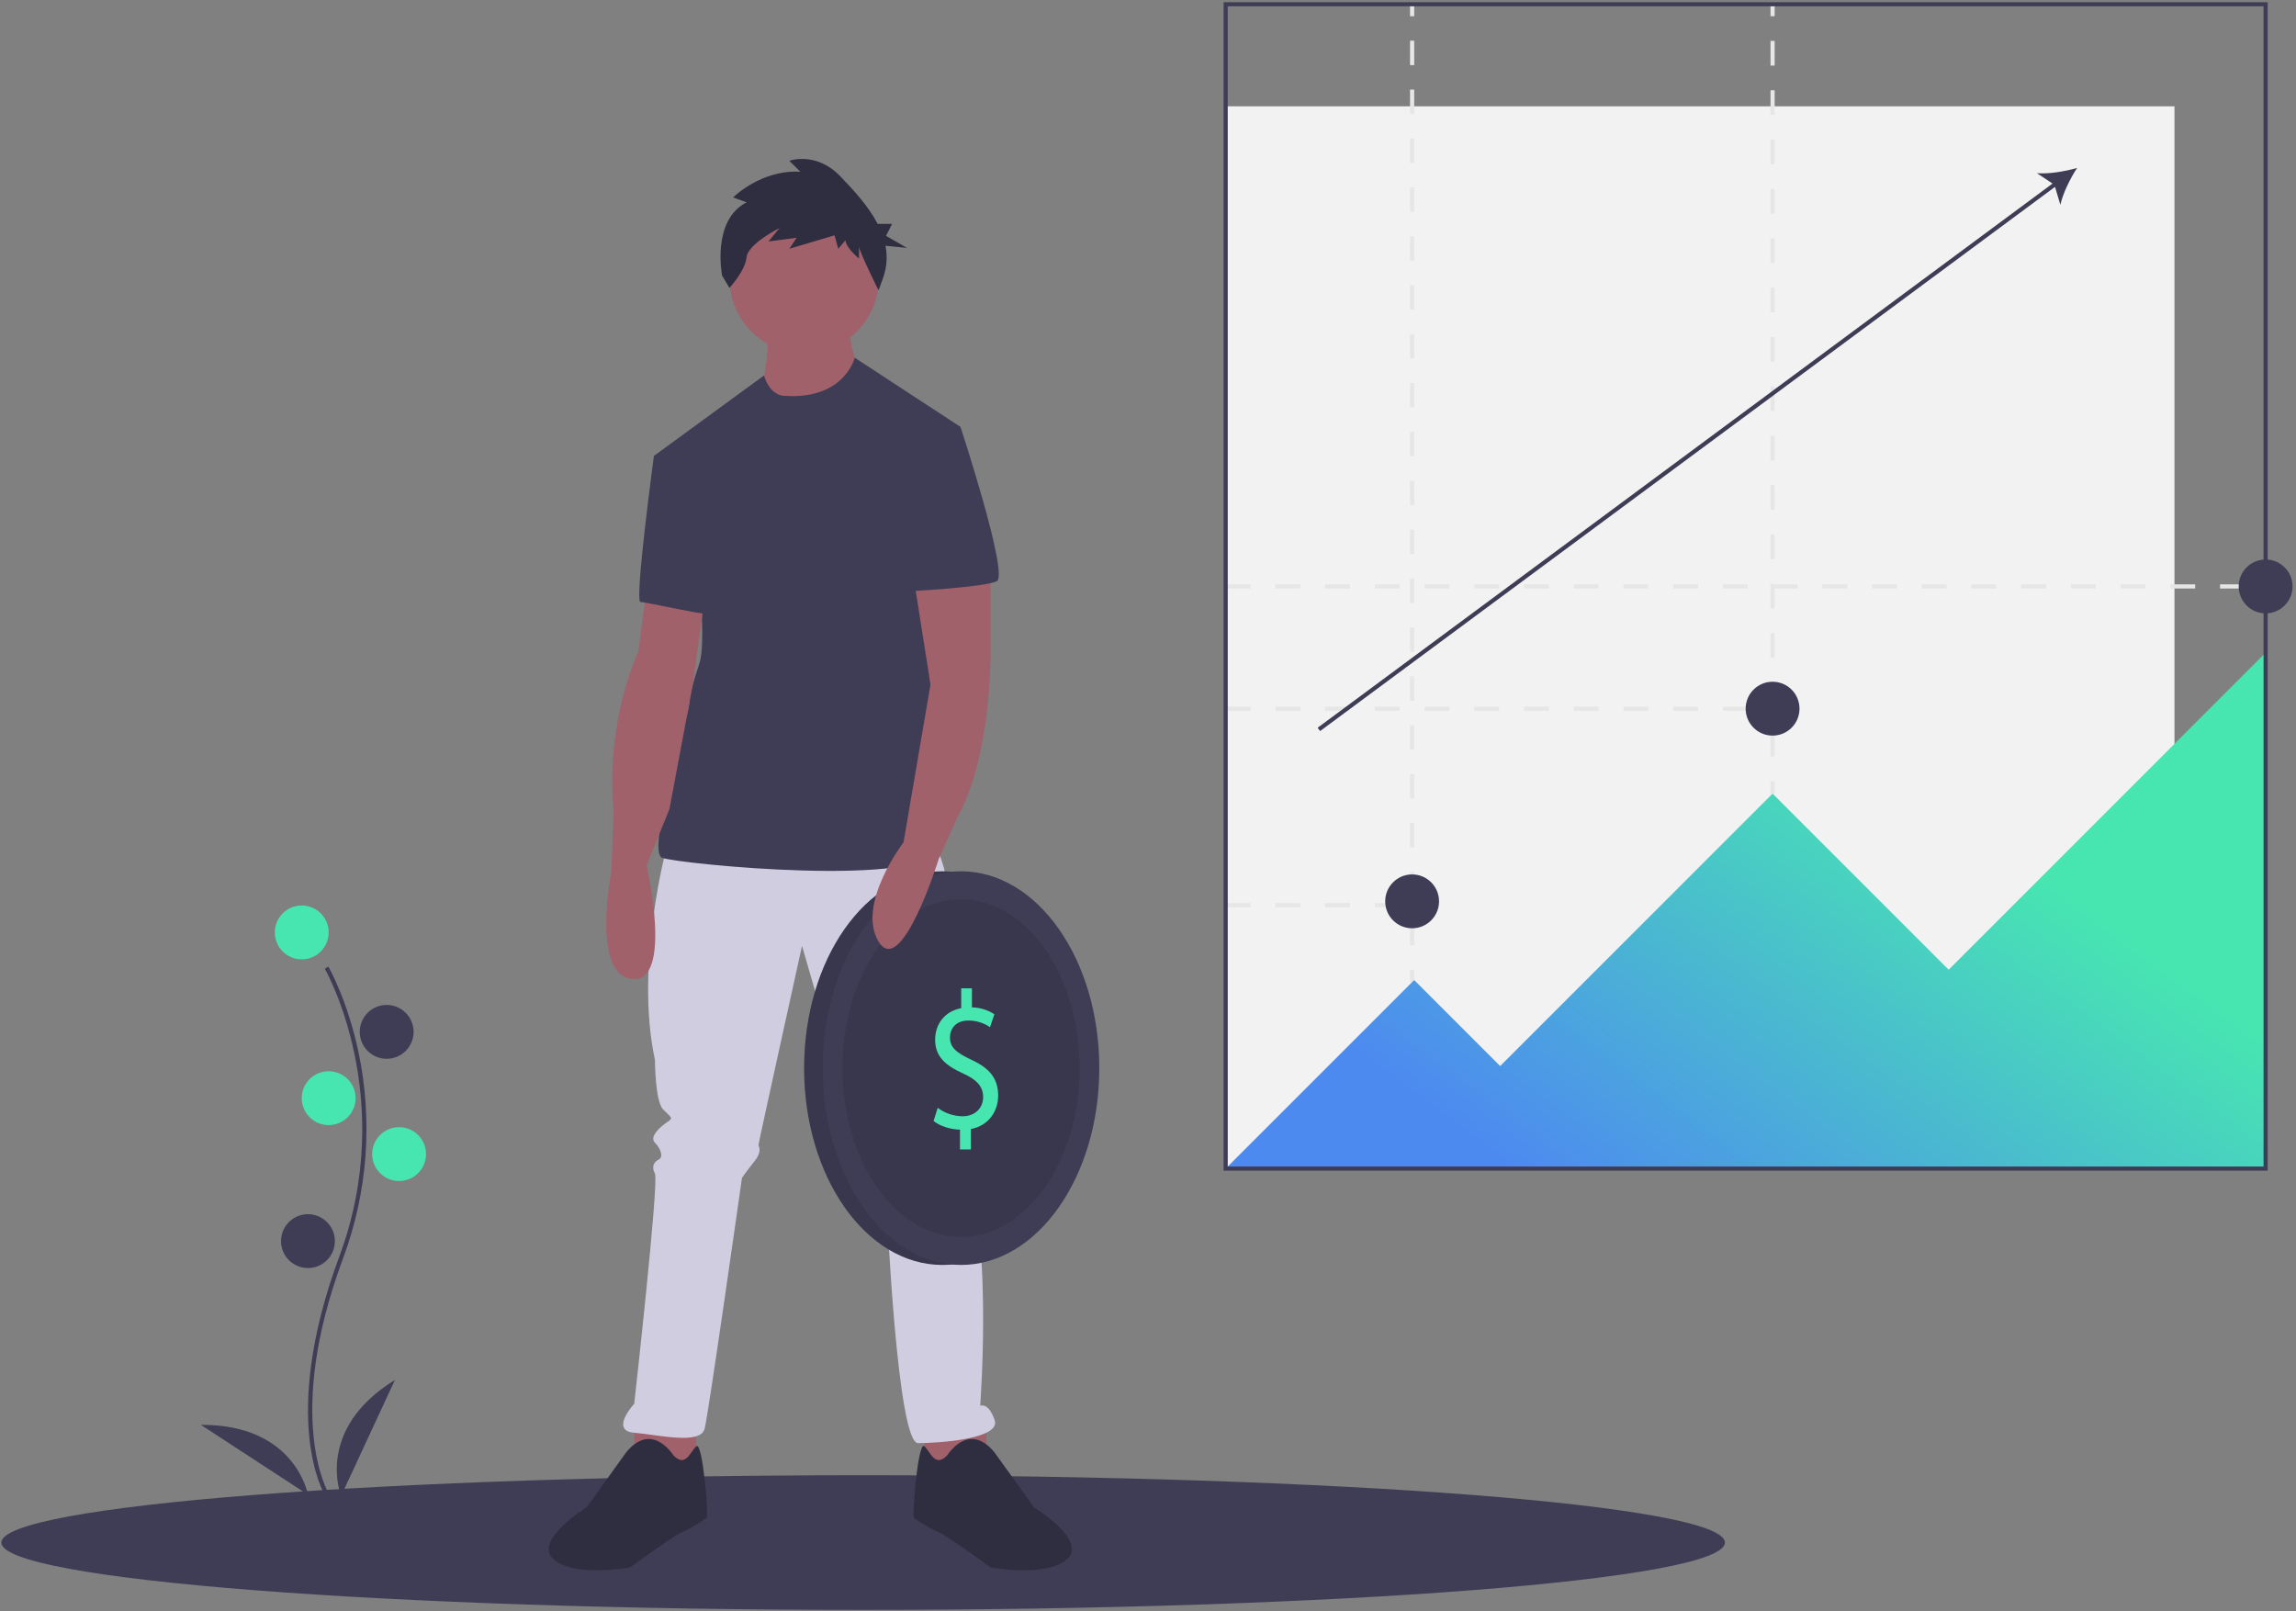 <svg width="617" height="433" viewBox="0 0 617 433" fill="none" xmlns="http://www.w3.org/2000/svg">
<rect x="0" y="0" width="617" height="433" fill="#808080" stroke="none"/>
<g clip-path="url(#clip0)">
<path d="M231.951 432.589C359.853 432.589 463.538 424.489 463.538 414.497C463.538 404.504 359.853 396.404 231.951 396.404C104.048 396.404 0.363 404.504 0.363 414.497C0.363 424.489 104.048 432.589 231.951 432.589Z" fill="#3F3D56"/>
<path d="M87.29 401.704C87.162 401.496 84.15 396.466 83.106 386.021C82.147 376.439 82.763 360.287 91.14 337.756C107.009 295.073 87.483 260.635 87.283 260.292L88.247 259.733C88.297 259.82 93.336 268.6 96.312 282.582C100.245 301.119 98.813 320.392 92.184 338.144C76.342 380.754 88.12 400.925 88.24 401.124L87.29 401.704Z" fill="#3F3D56"/>
<path d="M81.085 257.785C85.082 257.785 88.322 254.545 88.322 250.548C88.322 246.551 85.082 243.311 81.085 243.311C77.088 243.311 73.847 246.551 73.847 250.548C73.847 254.545 77.088 257.785 81.085 257.785Z" fill="#47E6B1"/>
<path d="M103.909 284.507C107.906 284.507 111.146 281.267 111.146 277.27C111.146 273.273 107.906 270.033 103.909 270.033C99.912 270.033 96.672 273.273 96.672 277.27C96.672 281.267 99.912 284.507 103.909 284.507Z" fill="#3F3D56"/>
<path d="M88.322 302.321C92.319 302.321 95.559 299.081 95.559 295.084C95.559 291.087 92.319 287.847 88.322 287.847C84.325 287.847 81.085 291.087 81.085 295.084C81.085 299.081 84.325 302.321 88.322 302.321Z" fill="#47E6B1"/>
<path d="M107.25 317.352C111.247 317.352 114.487 314.112 114.487 310.115C114.487 306.118 111.247 302.878 107.25 302.878C103.253 302.878 100.013 306.118 100.013 310.115C100.013 314.112 103.253 317.352 107.25 317.352Z" fill="#47E6B1"/>
<path d="M82.755 340.734C86.752 340.734 89.992 337.494 89.992 333.497C89.992 329.5 86.752 326.26 82.755 326.26C78.758 326.26 75.518 329.5 75.518 333.497C75.518 337.494 78.758 340.734 82.755 340.734Z" fill="#3F3D56"/>
<path d="M91.662 401.971C91.662 401.971 84.425 384.156 106.136 370.796L91.662 401.971Z" fill="#3F3D56"/>
<path d="M82.761 401.648C82.761 401.648 79.468 382.703 53.975 382.866L82.761 401.648Z" fill="#3F3D56"/>
<path d="M206.342 86.878C206.342 86.878 206.899 101.352 203.559 104.693C200.219 108.033 220.26 119.723 220.26 119.723L231.951 101.352C231.951 101.352 227.497 93.558 228.61 86.878H206.342Z" fill="#A0616A"/>
<path d="M170.435 381.095V395.012L187.693 396.126L186.58 381.095H170.435Z" fill="#A0616A"/>
<path d="M265.074 381.095V395.012L247.817 396.126L248.93 381.095H265.074Z" fill="#A0616A"/>
<path d="M179.342 226.888C179.342 226.888 170.435 259.177 176.002 284.785C176.002 284.785 176.002 295.919 178.229 298.146C180.456 300.373 181.012 300.373 179.342 301.486C177.672 302.6 174.332 305.383 176.002 307.053C177.672 308.724 178.229 310.95 177.116 311.507C176.002 312.064 174.889 313.177 176.002 315.404C177.116 317.631 170.435 377.198 170.435 377.198C170.435 377.198 163.755 384.435 170.435 384.992C177.116 385.548 188.25 388.332 189.363 383.878C190.476 379.425 199.384 316.517 199.384 316.517C199.384 316.517 200.497 314.847 202.724 312.064C204.951 309.28 203.837 308.167 203.837 307.61C203.837 307.053 215.528 254.167 215.528 254.167C215.528 254.167 232.786 314.291 234.456 315.404C236.126 316.517 236.683 316.517 236.683 318.187C236.683 319.858 235.569 320.971 236.683 322.641C237.291 323.537 237.849 324.466 238.353 325.425C238.353 325.425 241.136 387.775 246.703 387.775C252.27 387.775 268.971 386.662 267.301 381.651C265.631 376.641 263.404 377.754 263.404 377.754C263.404 377.754 267.301 326.538 257.837 311.507V299.26C257.837 298.146 258.394 297.59 257.837 296.476C257.281 295.363 259.507 229.115 248.93 225.218C238.353 221.321 179.342 226.888 179.342 226.888Z" fill="#D0CDE1"/>
<path d="M181.013 391.115C181.013 391.115 178.229 386.661 174.332 386.661C170.435 386.661 167.652 391.115 167.652 391.115L157.631 405.033C157.631 405.033 143.157 413.94 148.724 418.95C154.291 423.961 169.322 421.177 169.322 421.177C169.322 421.177 181.569 412.27 183.239 411.713C184.909 411.156 189.363 408.373 189.92 407.816C190.476 407.259 188.806 387.218 187.136 388.61C185.466 390.002 184.353 394.455 181.013 391.115Z" fill="#2F2E41"/>
<path d="M254.497 391.115C254.497 391.115 257.281 386.661 261.177 386.661C265.074 386.661 267.858 391.115 267.858 391.115L277.878 405.033C277.878 405.033 292.353 413.94 286.786 418.95C281.219 423.961 266.188 421.177 266.188 421.177C266.188 421.177 253.94 412.27 252.27 411.713C250.6 411.156 246.146 408.373 245.59 407.816C245.033 407.259 246.703 387.218 248.373 388.61C250.043 390.002 251.157 394.455 254.497 391.115Z" fill="#2F2E41"/>
<path d="M216.085 94.95C227.153 94.95 236.126 85.978 236.126 74.909C236.126 63.841 227.153 54.868 216.085 54.868C205.016 54.868 196.043 63.841 196.043 74.909C196.043 85.978 205.016 94.95 216.085 94.95Z" fill="#A0616A"/>
<path d="M210.796 106.363C210.796 106.363 207.051 106.569 205.305 100.899L175.724 122.507L187.971 155.352C187.971 155.352 189.641 173.167 187.971 178.177C186.301 183.187 185.188 187.084 185.188 189.311C185.188 191.538 173.497 228.837 177.951 230.507C182.404 232.177 250.322 238.857 251.992 227.723C253.662 216.589 246.425 143.105 246.425 143.105L258.116 114.713L229.693 96.121C229.693 96.121 226.94 107.476 210.796 106.363Z" fill="#3F3D56"/>
<path d="M173.775 157.857L171.549 175.115C171.549 175.115 162.641 193.486 164.868 217.981L164.312 234.125C164.312 234.125 158.745 261.961 169.879 263.074C181.013 264.187 173.775 232.455 173.775 232.455L179.899 217.424L186.168 183.988L189.363 160.641L173.775 157.857Z" fill="#A0616A"/>
<path d="M183.796 121.672L175.724 122.507C175.724 122.507 170.435 161.754 172.105 161.754C173.775 161.754 192.703 166.208 193.26 165.095C193.817 163.981 183.796 121.672 183.796 121.672Z" fill="#3F3D56"/>
<path d="M200.621 54.365L197.009 53.052C197.009 53.052 204.563 45.498 215.073 46.155L212.117 43.199C212.117 43.199 219.342 40.571 225.911 47.468C229.364 51.094 233.359 55.356 235.85 60.157H239.719L238.104 63.386L243.755 66.616L237.955 66.035C238.504 68.824 238.315 71.707 237.406 74.4L236.092 78.013C236.092 78.013 230.837 67.503 230.837 66.189V69.473C230.837 69.473 227.224 66.517 227.224 64.547L225.254 66.846L224.269 63.233L212.117 66.846L214.087 63.89L206.533 64.875L209.489 61.263C209.489 61.263 200.95 65.532 200.622 69.145C200.293 72.758 196.024 77.356 196.024 77.356L194.053 74.071C194.053 74.071 191.097 59.292 200.621 54.365Z" fill="#2F2E41"/>
<path d="M253.245 339.899C273.767 339.899 290.404 316.221 290.404 287.012C290.404 257.804 273.767 234.125 253.245 234.125C232.722 234.125 216.085 257.804 216.085 287.012C216.085 316.221 232.722 339.899 253.245 339.899Z" fill="#3F3D56"/>
<path opacity="0.1" d="M253.245 339.899C273.767 339.899 290.404 316.221 290.404 287.012C290.404 257.804 273.767 234.125 253.245 234.125C232.722 234.125 216.085 257.804 216.085 287.012C216.085 316.221 232.722 339.899 253.245 339.899Z" fill="black"/>
<path d="M258.255 339.899C278.778 339.899 295.415 316.221 295.415 287.012C295.415 257.804 278.778 234.125 258.255 234.125C237.732 234.125 221.095 257.804 221.095 287.012C221.095 316.221 237.732 339.899 258.255 339.899Z" fill="#3F3D56"/>
<path opacity="0.1" d="M258.255 332.372C275.857 332.372 290.126 312.064 290.126 287.012C290.126 261.961 275.857 241.652 258.255 241.652C240.653 241.652 226.384 261.961 226.384 287.012C226.384 312.064 240.653 332.372 258.255 332.372Z" fill="black"/>
<path d="M257.979 308.861V303.537C255.287 303.484 252.503 302.535 250.879 301.217L251.992 297.685C253.922 299.132 256.263 299.925 258.675 299.952C261.97 299.952 264.197 297.79 264.197 294.785C264.197 291.886 262.387 290.094 258.953 288.512C254.22 286.403 251.296 283.978 251.296 279.392C251.296 275.016 254.034 271.694 258.304 270.904V265.579H261.181V270.693C263.326 270.722 265.419 271.362 267.214 272.538L266.053 276.018C264.332 274.839 262.292 274.214 260.206 274.225C256.633 274.225 255.287 276.65 255.287 278.759C255.287 281.5 257.004 282.871 261.042 284.769C265.821 286.983 268.235 289.724 268.235 294.416C268.235 298.581 265.682 302.483 260.902 303.378V308.861H257.979Z" fill="#47E6B1"/>
<path d="M266.188 151.734V174.559C266.188 174.559 266.744 202.394 257.28 219.651L252.27 230.785C252.27 230.785 242.25 263.074 236.126 253.053C230.002 243.033 242.806 226.332 242.806 226.332L250.052 183.956L245.59 155.631L266.188 151.734Z" fill="#A0616A"/>
<path d="M247.26 113.321L258.116 114.713C258.116 114.713 271.198 154.517 267.858 156.187C264.518 157.858 242.806 158.971 242.806 158.971L247.26 113.321Z" fill="#3F3D56"/>
<path d="M584.342 28.569H329.373V314.012H584.342V28.569Z" fill="#F2F2F2"/>
<path d="M376.136 243.764H369.456V242.651H376.136V243.764ZM362.775 243.764H356.095V242.651H362.775V243.764ZM349.415 243.764H342.734V242.651H349.415V243.764ZM336.054 243.764H329.373V242.651H336.054V243.764Z" fill="#E6E6E6"/>
<path d="M469.662 190.981H462.982V189.868H469.662V190.981ZM456.301 190.981H449.621V189.868H456.301V190.981ZM442.94 190.981H436.26V189.868H442.94V190.981ZM429.579 190.981H422.899V189.868H429.579V190.981ZM416.219 190.981H409.538V189.868H416.219V190.981ZM402.858 190.981H396.177V189.868H402.858V190.981ZM389.497 190.981H382.817V189.868H389.497V190.981ZM376.136 190.981H369.456V189.868H376.136V190.981ZM362.775 190.981H356.095V189.868H362.775V190.981ZM349.415 190.981H342.734V189.868H349.415V190.981ZM336.054 190.981H329.373V189.868H336.054V190.981Z" fill="#E6E6E6"/>
<path d="M603.27 158.136H596.59V157.022H603.27V158.136ZM589.909 158.136H583.229V157.022H589.909V158.136ZM576.549 158.136H569.868V157.022H576.549V158.136ZM563.188 158.136H556.507V157.022H563.188V158.136ZM549.827 158.136H543.146V157.022H549.827V158.136ZM536.466 158.136H529.786V157.022H536.466V158.136ZM523.105 158.136H516.425V157.022H523.105V158.136ZM509.744 158.136H503.064V157.022H509.744V158.136ZM496.384 158.136H489.703V157.022H496.384V158.136ZM483.023 158.136H476.342V157.022H483.023V158.136ZM469.662 158.136H462.982V157.022H469.662V158.136ZM456.301 158.136H449.621V157.022H456.301V158.136ZM442.94 158.136H436.26V157.022H442.94V158.136ZM429.579 158.136H422.899V157.022H429.579V158.136ZM416.219 158.136H409.538V157.022H416.219V158.136ZM402.858 158.136H396.177V157.022H402.858V158.136ZM389.497 158.136H382.817V157.022H389.497V158.136ZM376.136 158.136H369.456V157.022H376.136V158.136ZM362.775 158.136H356.095V157.022H362.775V158.136ZM349.415 158.136H342.734V157.022H349.415V158.136ZM336.054 158.136H329.373V157.022H336.054V158.136Z" fill="#E6E6E6"/>
<path d="M380.033 1.021H378.92V4.362H380.033V1.021Z" fill="#E6E6E6"/>
<path d="M380.033 253.999H378.92V247.43H380.033V253.999ZM380.033 240.86H378.92V234.291H380.033V240.86ZM380.033 227.721H378.92V221.152H380.033V227.721ZM380.033 214.583H378.92V208.013H380.033V214.583ZM380.033 201.444H378.92V194.874H380.033V201.444ZM380.033 188.305H378.92V181.736H380.033V188.305ZM380.033 175.166H378.92V168.597H380.033V175.166ZM380.033 162.027H378.92V155.458H380.033V162.027ZM380.033 148.888H378.92V142.319H380.033V148.888ZM380.033 135.75H378.92V129.18H380.033V135.75ZM380.033 122.611H378.92V116.042H380.033V122.611ZM380.033 109.472H378.92V102.903H380.033V109.472ZM380.033 96.333H378.92V89.764H380.033V96.333ZM380.033 83.194H378.92V76.625H380.033V83.194ZM380.033 70.055H378.92V63.486H380.033V70.055ZM380.033 56.917H378.92V50.347H380.033V56.917ZM380.033 43.778H378.92V37.209H380.033V43.778ZM380.033 30.639H378.92V24.07H380.033V30.639ZM380.033 17.5H378.92V10.931H380.033V17.5Z" fill="#E6E6E6"/>
<path d="M380.033 260.569H378.92V263.909H380.033V260.569Z" fill="#E6E6E6"/>
<path d="M476.899 1.021H475.786V4.362H476.899V1.021Z" fill="#E6E6E6"/>
<path d="M476.899 203.279H475.786V196.648H476.899V203.279ZM476.899 190.017H475.786V183.387H476.899V190.017ZM476.899 176.756H475.786V170.125H476.899V176.756ZM476.899 163.495H475.786V156.864H476.899V163.495ZM476.899 150.234H475.786V143.603H476.899V150.234ZM476.899 136.973H475.786V130.342H476.899V136.973ZM476.899 123.712H475.786V117.081H476.899V123.712ZM476.899 110.45H475.786V103.82H476.899V110.45ZM476.899 97.189H475.786V90.558H476.899V97.189ZM476.899 83.928H475.786V77.297H476.899V83.928ZM476.899 70.667H475.786V64.036H476.899V70.667ZM476.899 57.406H475.786V50.775H476.899V57.406ZM476.899 44.145H475.786V37.514H476.899V44.145ZM476.899 30.884H475.786V24.253H476.899V30.884ZM476.899 17.623H475.786V10.992H476.899V17.623Z" fill="#E6E6E6"/>
<path d="M476.899 209.909H475.786V213.249H476.899V209.909Z" fill="#E6E6E6"/>
<path d="M329.373 314.012L380.033 263.352L403.136 286.455L476.342 213.249L523.662 260.569L608.837 175.394V314.012H329.373Z" fill="url(#paint0_linear)"/>
<path d="M609.394 314.569H328.817V0.589H609.394V314.569ZM329.93 313.455H608.281V1.703H329.93V313.455Z" fill="#3F3D56"/>
<path d="M379.476 249.435C383.473 249.435 386.713 246.195 386.713 242.198C386.713 238.201 383.473 234.961 379.476 234.961C375.479 234.961 372.239 238.201 372.239 242.198C372.239 246.195 375.479 249.435 379.476 249.435Z" fill="#3F3D56"/>
<path d="M476.342 197.662C480.339 197.662 483.579 194.421 483.579 190.424C483.579 186.428 480.339 183.187 476.342 183.187C472.345 183.187 469.105 186.428 469.105 190.424C469.105 194.421 472.345 197.662 476.342 197.662Z" fill="#3F3D56"/>
<path d="M608.837 164.816C612.834 164.816 616.074 161.576 616.074 157.579C616.074 153.582 612.834 150.342 608.837 150.342C604.84 150.342 601.6 153.582 601.6 157.579C601.6 161.576 604.84 164.816 608.837 164.816Z" fill="#3F3D56"/>
<path d="M558.177 45.126C554.939 46.065 550.595 46.791 547.379 46.534L551.575 49.321L354.094 195.544L354.756 196.439L552.238 50.216L553.68 55.044C554.373 51.893 556.335 47.95 558.177 45.126Z" fill="#3F3D56"/>
</g>
<defs>
<linearGradient id="paint0_linear" x1="469.105" y1="175.394" x2="377" y2="299.5" gradientUnits="userSpaceOnUse">
<stop stop-color="#47E6B1"/>
<stop offset="0.96" stop-color="#4D8AF0"/>
</linearGradient>
<clipPath id="clip0">
<rect width="615.711" height="432" fill="white" transform="translate(0.363 0.589)"/>
</clipPath>
</defs>
</svg>
